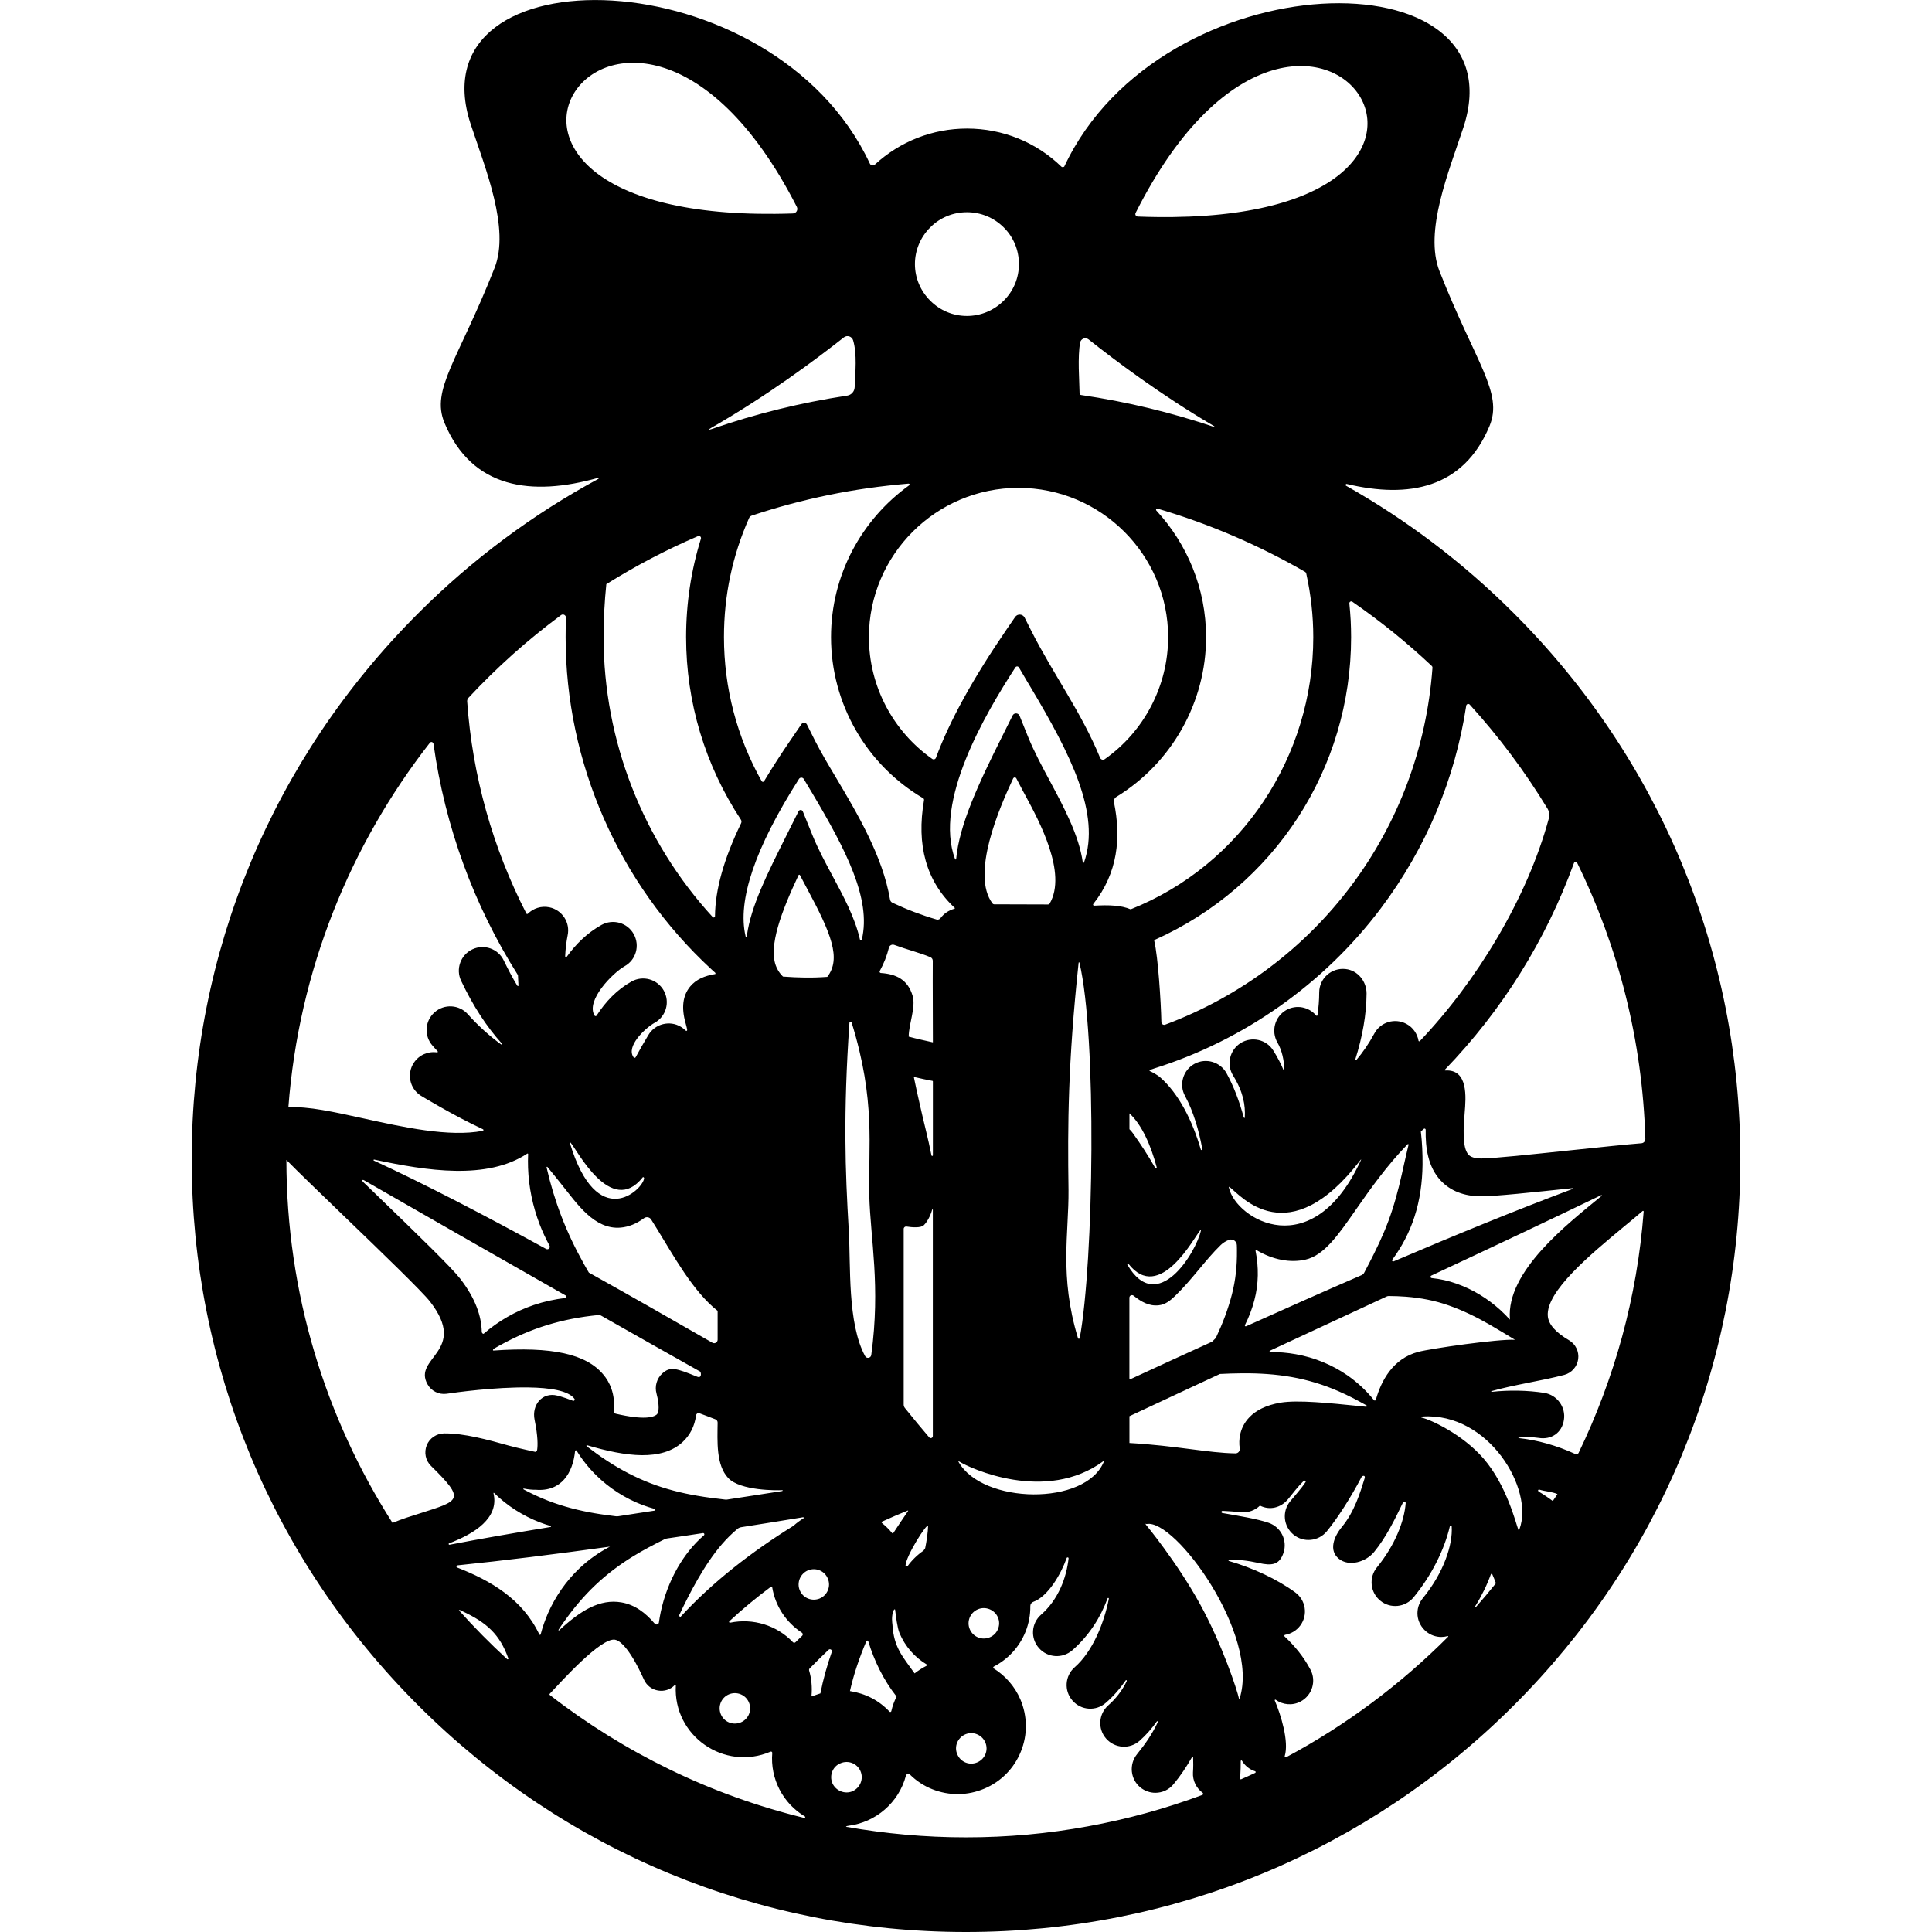 <?xml version="1.0" encoding="utf-8"?>
<!-- Generator: Adobe Illustrator 24.3.0, SVG Export Plug-In . SVG Version: 6.00 Build 0)  -->
<svg version="1.1" id="Слой_1" xmlns="http://www.w3.org/2000/svg" xmlns:xlink="http://www.w3.org/1999/xlink" x="0px" y="0px"
	 viewBox="0 0 720 720" style="enable-background:new 0 0 720 720;" xml:space="preserve">
<style type="text/css">
	.st0{fill-rule:evenodd;clip-rule:evenodd;}
</style>
<path d="M564.04,228.42c-9.41-9.4-19.36-18.06-29.78-25.97c-10.42-7.9-21.31-15.05-32.6-21.42c-0.19-0.1-0.22-0.3-0.16-0.45
	c0.06-0.15,0.22-0.27,0.42-0.22c11.51,2.74,22.37,3.17,31.57,0.01c9.2-3.16,16.73-9.92,21.6-21.58c2.6-6.22,1.33-12.05-2.29-20.63
	c-3.62-8.58-9.58-19.91-16.35-37.12c-2.88-7.38-2.04-16.59,0.22-26.04s5.92-19.14,8.68-27.46c10.74-32.61-17.38-48.28-52.72-46.15
	s-77.88,22.06-95.99,60.65c-0.06,0.13-0.27,0.21-0.48,0.24s-0.45-0.01-0.56-0.12c-4.75-4.61-10.24-8.17-16.2-10.58
	c-5.96-2.41-12.39-3.67-19.02-3.67c-6.41,0-12.64,1.19-18.45,3.46c-5.81,2.27-11.18,5.63-15.89,9.96c-0.3,0.27-0.68,0.36-1.03,0.3
	c-0.35-0.07-0.67-0.29-0.84-0.66c-18.03-38.63-60.6-58.6-95.97-60.76s-63.54,13.49-52.78,46.09c2.76,8.34,6.43,18.04,8.68,27.49
	s3.1,18.67,0.22,26.04c-6.79,17.21-12.75,28.53-16.37,37.11c-3.62,8.58-4.89,14.41-2.31,20.64c5.15,12.35,13.29,19.2,23.23,22.11
	s21.66,1.86,33.99-1.6c0.12-0.03,0.21,0.03,0.24,0.11c0.04,0.08,0.01,0.19-0.09,0.25c-12.17,6.57-23.9,14.05-35.1,22.39
	c-11.2,8.34-21.88,17.55-31.94,27.6c-27.25,27.19-48.39,58.87-62.71,93.36s-21.83,71.8-21.83,110.24
	c0,38.46,7.51,75.78,21.83,110.27s35.46,66.17,62.71,93.36c27.25,27.19,58.99,48.27,93.55,62.56S321.46,720,360,720
	s75.93-7.49,110.49-21.78s66.3-35.37,93.55-62.56s48.39-58.87,62.71-93.36s21.83-71.81,21.83-110.27
	c0-38.45-7.51-75.75-21.83-110.24S591.29,255.61,564.04,228.42z M587.78,321.6c7.65,15.62,13.72,32.14,18.03,49.35
	c4.3,17.21,6.82,35.1,7.36,53.48c0.01,0.42-0.14,0.81-0.4,1.1c-0.26,0.29-0.63,0.49-1.05,0.52c-2.7,0.22-6.16,0.54-10.63,0.99
	s-9.97,1.02-16.75,1.74c-6.52,0.68-13.48,1.42-19.36,1.99c-5.88,0.57-10.69,0.96-12.92,0.96c-1.18,0-2.16-0.12-2.96-0.36
	c-0.8-0.24-1.4-0.59-1.82-1.05c-1.23-1.32-1.7-3.93-1.8-6.85c-0.11-2.92,0.15-6.16,0.36-8.75c0.24-2.9,0.59-6.98-0.21-10.27
	c-0.79-3.29-2.73-5.78-7.04-5.51c-0.08,0.01-0.14-0.04-0.17-0.09c-0.03-0.06-0.03-0.13,0.03-0.19
	c10.66-11.05,20.07-23.1,28.13-35.99c8.05-12.89,14.75-26.61,19.98-41.02c0.1-0.28,0.35-0.43,0.6-0.45S587.64,321.34,587.78,321.6z
	 M462.02,539.75c0.07,0.5-0.08,0.97-0.37,1.32c-0.29,0.35-0.73,0.57-1.24,0.56c-2.56-0.04-5.18-0.23-7.95-0.52
	c-2.77-0.29-5.7-0.66-8.87-1.07c-3.29-0.42-6.76-0.87-10.51-1.27c-3.75-0.4-7.78-0.76-12.17-1.01v-4.99v-4.99
	c5.39-2.53,10.92-5.12,16.55-7.74c5.63-2.63,11.37-5.3,17.17-8c1.4-0.07,2.79-0.13,4.17-0.17c1.38-0.04,2.76-0.07,4.13-0.08
	c3.16-0.03,6.27,0.06,9.35,0.28c3.08,0.22,6.11,0.59,9.11,1.12c3,0.53,5.95,1.24,8.87,2.12s5.79,1.95,8.64,3.2
	c1.75,0.75,3.47,1.58,5.2,2.46c1.72,0.88,3.44,1.82,5.18,2.79c0.18,0.1,0.23,0.24,0.16,0.34s-0.24,0.17-0.48,0.15
	c-0.48-0.05-0.96-0.1-1.45-0.15s-0.99-0.1-1.49-0.15c-5.22-0.53-10.81-1.1-15.88-1.41s-9.65-0.35-12.85,0.18
	c-5.68,0.95-9.27,3.01-11.53,5.3c-2.26,2.28-3.2,4.79-3.59,6.61c-0.19,0.85-0.29,1.71-0.31,2.57
	C461.83,538.06,461.89,538.91,462.02,539.75z M401.97,358.77c0.01-0.08,0.07-0.13,0.14-0.14c0.07-0.01,0.14,0.02,0.16,0.1
	c3.27,13.67,4.6,41.59,4.47,69.63c-0.14,28.04-1.74,56.19-4.35,70.3c-0.03,0.17-0.17,0.27-0.32,0.27c-0.14,0.01-0.29-0.07-0.34-0.24
	c-3.52-11.59-4.36-21.41-4.34-30.32c0.02-8.92,0.89-16.93,0.81-24.93c-0.17-12.15-0.23-23.93,0.26-37.36
	C398.94,392.64,399.97,377.55,401.97,358.77z M403.98,321.41c-0.04,0.12-0.15,0.17-0.25,0.16c-0.1-0.01-0.2-0.08-0.21-0.21
	c-0.7-4.99-2.45-10.1-4.65-15.13s-4.84-9.98-7.33-14.64c-1.51-2.81-3.05-5.67-4.49-8.51s-2.77-5.66-3.88-8.38l-1.6-3.97l-1.6-3.97
	c-0.23-0.57-0.75-0.88-1.27-0.9c-0.53-0.02-1.07,0.24-1.34,0.79l-1.91,3.83l-1.91,3.83c-4.46,8.89-8.47,17.18-11.52,24.83
	c-3.04,7.65-5.11,14.65-5.68,20.97c-0.01,0.12-0.1,0.19-0.19,0.2s-0.19-0.03-0.23-0.14c-3.99-10.75-1.21-24.21,3.98-37.19
	c5.19-12.98,12.81-25.47,18.5-34.26c0.16-0.25,0.42-0.37,0.68-0.36c0.26,0.01,0.51,0.14,0.66,0.4l0.84,1.43l0.84,1.43
	c0.79,1.37,1.02,1.76,1.27,2.17c0.25,0.41,0.51,0.84,1.37,2.28c7.37,12.37,13.94,24.17,17.88,35.15
	C405.87,302.2,407.17,312.35,403.98,321.41z M390.53,337.07l-10.02-0.03l-10.02-0.03c-0.11,0-0.23-0.03-0.33-0.08
	c-0.1-0.05-0.19-0.12-0.26-0.21c-4.11-5.42-3.47-14.37-1.16-23.31c2.31-8.94,6.28-17.88,8.83-23.3c0.12-0.25,0.35-0.37,0.59-0.38
	s0.47,0.12,0.6,0.36l0.53,1.01l0.53,1.01c0.67,1.28,0.92,1.77,1.17,2.24s0.51,0.95,1.2,2.22c2.54,4.72,6.43,11.92,8.86,19.35
	c2.44,7.43,3.42,15.1,0.16,20.77c-0.07,0.12-0.17,0.22-0.29,0.28C390.81,337.04,390.67,337.07,390.53,337.07z M359.75,646.34
	c1.42-0.61,2.98-0.58,4.33-0.03c1.35,0.55,2.51,1.61,3.12,3.05c0.62,1.44,0.59,2.99,0.05,4.33c-0.54,1.34-1.6,2.47-3.04,3.09
	c-1.46,0.63-3.02,0.61-4.36,0.07c-1.35-0.54-2.48-1.6-3.09-3.06c-0.63-1.42-0.62-2.97-0.07-4.32
	C357.23,648.12,358.29,646.97,359.75,646.34z M361.41,607.17c-0.62-1.44-0.59-2.99-0.04-4.34s1.61-2.49,3.07-3.1
	c1.44-0.6,2.99-0.56,4.33-0.02c1.35,0.54,2.49,1.59,3.12,3.01c0.62,1.44,0.59,3,0.04,4.36c-0.55,1.35-1.61,2.49-3.07,3.09
	c-1.44,0.61-3,0.59-4.35,0.05C363.16,609.66,362.02,608.61,361.41,607.17z M357.23,544.8c-0.05-0.1-0.06-0.17-0.02-0.2
	c0.03-0.03,0.1-0.03,0.2,0.03c2.04,1.29,10.13,5.2,20.39,6.82c10.27,1.62,22.71,0.94,33.45-6.96c0.13-0.09,0.19-0.13,0.21-0.11
	c0.02,0.02-0.01,0.1-0.06,0.25c-3.34,8.38-14.68,12.36-26.29,12.28C373.5,556.83,361.63,552.68,357.23,544.8z M407.78,337.52
	c-0.17,0.01-0.31-0.08-0.38-0.21c-0.07-0.13-0.07-0.3,0.04-0.43c4.58-5.78,7.18-11.96,8.3-18.33c1.12-6.38,0.76-12.95-0.59-19.53
	c-0.08-0.4-0.04-0.81,0.12-1.16c0.16-0.36,0.42-0.67,0.77-0.88c10.33-6.33,18.68-15.14,24.46-25.41c5.77-10.26,8.97-21.98,8.97-34.1
	c0-9.1-1.76-17.79-4.96-25.76c-3.2-7.97-7.83-15.23-13.58-21.46c-0.15-0.16-0.14-0.37-0.05-0.52c0.09-0.15,0.28-0.25,0.48-0.19
	c9.69,2.84,19.13,6.25,28.3,10.19s18.06,8.39,26.64,13.34c0.13,0.07,0.24,0.17,0.33,0.29s0.15,0.25,0.18,0.4
	c0.86,3.9,1.51,7.83,1.95,11.79s0.66,7.94,0.66,11.92c0,22.17-6.66,43.39-18.49,61.14c-11.83,17.75-28.85,32.02-49.56,40.27
	c-1.8-0.77-3.81-1.18-6.06-1.36C413.05,337.32,410.55,337.37,407.78,337.52z M431.06,434.97c0.05,0.18-0.05,0.31-0.18,0.37
	s-0.3,0.02-0.39-0.14c-1.29-2.27-2.66-4.5-4.05-6.66s-2.82-4.24-4.23-6.21c-0.19-0.28-0.4-0.54-0.62-0.79
	c-0.22-0.25-0.45-0.49-0.68-0.72v-2.95v-2.95c2.31,2.1,4.32,5.1,6.01,8.59C428.61,426.98,429.99,430.95,431.06,434.97z
	 M447.38,458.4c0.1-0.1,0.16-0.15,0.19-0.13c0.03,0.01,0.03,0.08,0,0.21c-0.89,4.14-4.98,12.17-10.23,16.74s-11.68,5.68-17.26-4.02
	c-0.05-0.08,0.02-0.19,0.12-0.26c0.1-0.07,0.22-0.1,0.28-0.03c5.86,7.56,12.06,4.99,17.06,0.25
	C442.53,466.42,446.32,459.52,447.38,458.4z M536.89,439.93c1.81,1.95,3.99,3.42,6.52,4.41c2.53,0.99,5.42,1.49,8.63,1.49
	c2.62,0,7.39-0.37,13.35-0.93s13.08-1.32,20.41-2.09c0.23-0.04,0.35,0.01,0.37,0.09c0.01,0.08-0.09,0.18-0.3,0.26
	c-10.32,3.87-21.17,8.12-32.32,12.65c-11.15,4.53-22.62,9.32-34.18,14.27c-0.2,0.09-0.39,0.01-0.5-0.12c-0.11-0.14-0.13-0.34,0-0.51
	c1.77-2.39,3.37-4.95,4.76-7.62c1.39-2.68,2.57-5.48,3.5-8.36c1.04-3.18,1.77-6.42,2.25-9.67c0.48-3.25,0.72-6.5,0.76-9.71
	c0.02-2.08-0.02-4.15-0.12-6.21c-0.1-2.06-0.27-4.12-0.51-6.18c0.19-0.17,0.36-0.34,0.54-0.51s0.36-0.34,0.55-0.5
	c0.14-0.12,0.32-0.13,0.46-0.06c0.14,0.07,0.25,0.21,0.25,0.39c-0.06,3.3,0.14,6.74,0.95,10
	C533.07,434.27,534.49,437.35,536.89,439.93z M523.38,433.29c-0.66,3.03-1.33,6.01-2.06,8.93s-1.52,5.77-2.43,8.57
	c-0.9,2.8-1.93,5.56-3.08,8.29s-2.41,5.45-3.78,8.17c-0.58,1.18-1.18,2.35-1.79,3.53s-1.23,2.36-1.86,3.55
	c-0.1,0.19-0.23,0.36-0.39,0.51c-0.16,0.14-0.34,0.26-0.53,0.35c-7.23,3.13-14.47,6.31-21.66,9.5c-7.2,3.19-14.36,6.39-21.43,9.58
	c-0.14,0.06-0.28,0.02-0.37-0.07c-0.09-0.09-0.12-0.23-0.05-0.37c0.74-1.48,1.41-3,2.01-4.56c0.59-1.56,1.1-3.16,1.52-4.79
	c0.79-2.98,1.2-6.07,1.26-9.15s-0.22-6.17-0.83-9.15c-0.02-0.12,0.02-0.22,0.11-0.27c0.08-0.06,0.19-0.07,0.29-0.01
	c3.06,1.83,6.23,3.03,9.32,3.61c3.09,0.58,6.12,0.55,8.89-0.09c3.45-0.79,6.44-3,9.46-6.28c3.02-3.28,6.05-7.63,9.57-12.69
	c2.5-3.59,5.3-7.58,8.45-11.68c3.15-4.1,6.65-8.32,10.58-12.35c0.07-0.07,0.17-0.08,0.25-0.04s0.13,0.13,0.1,0.23
	c-0.27,1.12-0.54,2.23-0.79,3.35S523.63,432.19,523.38,433.29z M457.99,442.66c-0.04-0.18-0.04-0.3,0.01-0.34
	c0.05-0.05,0.15-0.02,0.3,0.1c2.01,1.53,7.47,7.77,15.79,9.24c8.32,1.47,19.51-1.84,32.98-19.42c0.07-0.09,0.13-0.13,0.16-0.12
	c0.03,0,0.03,0.05-0.01,0.15c-8.99,19.63-20.62,25.2-30.34,24.37C467.15,455.8,459.34,448.58,457.99,442.66z M458.07,462.05
	c0.69-0.24,1.39-0.11,1.93,0.26c0.54,0.37,0.91,0.99,0.93,1.72c0.01,0.35,0.02,0.7,0.03,1.05c0.01,0.35,0.01,0.7,0.01,1.04
	c0.03,2.8-0.1,5.55-0.4,8.25c-0.3,2.71-0.79,5.37-1.47,8.01c-0.7,2.73-1.57,5.45-2.57,8.16c-1.01,2.71-2.16,5.4-3.43,8.1
	c-0.24,0.24-0.47,0.46-0.7,0.69c-0.23,0.23-0.46,0.45-0.7,0.69c-5.22,2.38-10.38,4.73-15.45,7.06c-5.07,2.33-10.04,4.62-14.91,6.87
	c-0.11,0.05-0.22,0.03-0.3-0.02c-0.09-0.06-0.15-0.15-0.15-0.27v-15.02v-15.02c0-0.41,0.24-0.73,0.55-0.87s0.71-0.13,1.03,0.13
	c1.37,1.11,2.81,2.1,4.34,2.76s3.18,1,4.97,0.81c1.23-0.12,2.32-0.56,3.33-1.19s1.93-1.45,2.83-2.32c3.32-3.22,6.08-6.52,8.76-9.73
	c2.68-3.21,5.26-6.34,8.21-9.21c0.45-0.44,0.95-0.82,1.47-1.14C456.94,462.51,457.49,462.25,458.07,462.05z M512.74,521.65
	c-0.05,0.16-0.17,0.26-0.31,0.29c-0.14,0.03-0.29-0.02-0.4-0.15c-1.39-1.74-2.91-3.38-4.55-4.92c-1.64-1.53-3.4-2.96-5.26-4.26
	c-2.85-1.99-5.95-3.66-9.2-5s-6.65-2.32-10.1-2.93c-1.58-0.29-3.17-0.49-4.76-0.63c-1.59-0.13-3.18-0.19-4.77-0.19
	c-0.14,0-0.24-0.09-0.26-0.2c-0.03-0.11,0.02-0.23,0.15-0.29c7.19-3.34,14.44-6.7,21.7-10.08c7.27-3.38,14.55-6.76,21.79-10.13
	c0.12-0.06,0.25-0.1,0.38-0.13c0.13-0.03,0.27-0.04,0.4-0.04c1.09,0.01,2.16,0.03,3.23,0.07c1.07,0.04,2.13,0.1,3.17,0.18
	c2.79,0.22,5.52,0.58,8.18,1.12c2.67,0.54,5.28,1.25,7.85,2.17c2.57,0.9,5.1,1.96,7.62,3.15c2.52,1.19,5.01,2.51,7.5,3.94
	c1.57,0.9,3.14,1.83,4.71,2.78c1.58,0.95,3.17,1.93,4.78,2.9c-3.14-0.17-10.9,0.64-18.5,1.64c-7.61,1.01-15.06,2.22-17.57,2.87
	c-4.72,1.26-8.17,3.94-10.68,7.2C515.32,514.28,513.74,518.1,512.74,521.65z M562.7,491.6c0,0.03,0.01,0.06,0.01,0.1
	c0.01,0.03,0.01,0.06,0.01,0.1c-0.58-0.63-1.17-1.25-1.78-1.86s-1.23-1.21-1.87-1.79c-2.32-2.09-4.85-4-7.58-5.65
	c-2.72-1.65-5.63-3.05-8.69-4.12c-1.49-0.54-3.01-0.97-4.55-1.32c-1.54-0.34-3.11-0.6-4.69-0.76c-0.25-0.03-0.4-0.2-0.43-0.4
	c-0.03-0.2,0.05-0.41,0.27-0.52c11.19-5.23,22.19-10.39,32.81-15.42c10.62-5.02,20.86-9.91,30.52-14.57c0.08-0.04,0.16,0,0.2,0.06
	c0.04,0.06,0.04,0.14-0.03,0.2c-6.41,5.27-15.32,12.32-22.45,20.26C567.33,473.87,561.98,482.72,562.7,491.6z M547.75,262.6
	c5.42,5.97,10.55,12.2,15.39,18.66c4.83,6.46,9.36,13.17,13.56,20.08c0.33,0.54,0.54,1.13,0.63,1.75c0.09,0.61,0.06,1.24-0.11,1.85
	c-4.02,14.91-10.76,30.12-19.13,44.38c-8.38,14.25-18.39,27.56-28.95,38.65c-0.07,0.07-0.18,0.1-0.28,0.08
	c-0.1-0.01-0.18-0.06-0.2-0.14c-0.22-1.31-0.74-2.57-1.51-3.67s-1.81-2.03-3.06-2.69c-2.15-1.14-4.55-1.31-6.71-0.65
	c-2.16,0.65-4.07,2.13-5.21,4.27c-1.01,1.87-2.08,3.63-3.21,5.28c-1.12,1.65-2.3,3.18-3.5,4.59c-0.08,0.09-0.19,0.09-0.28,0.04
	s-0.14-0.15-0.1-0.27c1.35-4.24,2.38-8.44,3.09-12.54c0.71-4.1,1.08-8.11,1.11-11.99c0.01-2.29-0.81-4.45-2.2-6.11
	c-1.39-1.66-3.36-2.8-5.63-3.05c-2.67-0.29-5.12,0.61-6.91,2.22s-2.91,3.95-2.91,6.54c0,1.39-0.06,2.78-0.17,4.19
	s-0.27,2.82-0.47,4.25c-0.02,0.12-0.1,0.21-0.2,0.23c-0.1,0.03-0.22,0-0.3-0.1c-1.36-1.62-3.21-2.66-5.19-3.03
	c-1.98-0.37-4.1-0.06-6.01,1.02c-2.09,1.21-3.51,3.16-4.1,5.34c-0.59,2.18-0.35,4.58,0.86,6.71c0.86,1.48,1.48,3.13,1.9,4.86
	c0.42,1.74,0.65,3.57,0.71,5.4c0,0.09-0.06,0.15-0.13,0.17s-0.15-0.01-0.18-0.1c-0.49-1.2-1.05-2.39-1.69-3.61
	c-0.64-1.21-1.34-2.44-2.13-3.7c-1.28-2.07-3.29-3.42-5.49-3.92c-2.2-0.5-4.6-0.17-6.68,1.11c-2.06,1.3-3.4,3.31-3.91,5.51
	s-0.18,4.59,1.1,6.64c1.85,2.96,3.01,5.7,3.67,8.28c0.66,2.58,0.82,5,0.68,7.29c-0.01,0.19-0.09,0.25-0.18,0.22
	s-0.19-0.16-0.25-0.37c-0.79-2.9-1.71-5.76-2.77-8.49c-1.06-2.74-2.25-5.35-3.58-7.78c-1.16-2.13-3.08-3.59-5.24-4.24
	c-2.16-0.65-4.57-0.47-6.72,0.69c-2.13,1.16-3.6,3.08-4.24,5.25c-0.65,2.16-0.47,4.57,0.69,6.7c1.57,2.9,2.88,6.16,3.95,9.55
	c1.07,3.39,1.9,6.9,2.51,10.31c0.03,0.18-0.08,0.29-0.22,0.33c-0.13,0.03-0.29-0.03-0.34-0.2c-1.55-5.29-3.57-10.47-6.11-15.12
	c-2.53-4.65-5.58-8.76-9.15-11.89c-0.4-0.34-1.06-0.77-1.75-1.18c-0.69-0.41-1.43-0.8-2-1.05c-0.08-0.03-0.11-0.11-0.1-0.19
	c0.01-0.08,0.05-0.16,0.13-0.19c0.18-0.08,0.37-0.15,0.62-0.24c0.25-0.09,0.57-0.2,0.99-0.35c16.69-5.23,32.52-13.13,46.82-23.22
	s27.07-22.39,37.62-36.42c8.45-11.23,15.37-23.29,20.7-35.95s9.06-25.93,11.14-39.6c0.05-0.32,0.27-0.54,0.53-0.62
	C547.23,262.3,547.54,262.36,547.75,262.6z M502.87,224.9c-0.03-0.3,0.12-0.55,0.34-0.68c0.22-0.13,0.51-0.15,0.76,0.02
	c5.23,3.61,10.31,7.41,15.25,11.4c4.93,3.99,9.71,8.17,14.34,12.52c0.1,0.09,0.17,0.2,0.22,0.32c0.05,0.12,0.07,0.25,0.06,0.38
	c-2.18,30.1-12.92,58.05-30.19,81.12c-17.27,23.07-41.08,41.28-69.42,51.88c-0.34,0.13-0.69,0.07-0.96-0.11
	c-0.27-0.18-0.45-0.48-0.46-0.85c-0.08-3.85-0.39-9.88-0.85-15.71s-1.08-11.45-1.79-14.49c-0.02-0.1-0.01-0.2,0.03-0.28
	s0.11-0.15,0.21-0.19c22.27-9.99,40.55-25.94,53.26-45.52c12.71-19.58,19.85-42.78,19.85-67.27c0-2.1-0.06-4.19-0.16-6.29
	C503.24,229.07,503.08,226.98,502.87,224.9z M507.49,37.19c4.54,8.92,2.22,20.51-10.51,29.52C484.24,75.72,461.1,82.14,424,80.7
	c-0.33-0.01-0.61-0.2-0.76-0.46s-0.19-0.59-0.03-0.89c16.67-33.08,35.27-48.44,50.95-53.12S502.56,27.56,507.49,37.19z
	 M402.55,127.62c0.14-0.71,0.64-1.22,1.25-1.44c0.61-0.22,1.32-0.14,1.89,0.31c4.76,3.79,11.48,8.95,19.48,14.62
	c8,5.66,17.28,11.83,27.15,17.62c0.22,0.13,0.41,0.27,0.5,0.37s0.1,0.16-0.04,0.11c-8.08-2.72-16.29-5.1-24.61-7.11
	s-16.76-3.64-25.29-4.89c-0.16-0.02-0.3-0.1-0.39-0.21c-0.1-0.11-0.16-0.26-0.16-0.42c-0.03-2.26-0.23-5.68-0.3-9.21
	C401.97,133.87,402.04,130.25,402.55,127.62z M346.67,84.75c1.81-1.83,3.93-3.24,6.25-4.2s4.83-1.46,7.43-1.46
	c2.58,0,5.1,0.5,7.42,1.46s4.46,2.37,6.29,4.2c1.83,1.81,3.24,3.93,4.2,6.24c0.96,2.31,1.46,4.83,1.46,7.43
	c0,2.58-0.5,5.08-1.46,7.39s-2.37,4.43-4.2,6.24c-1.83,1.83-3.97,3.25-6.29,4.22s-4.84,1.48-7.42,1.48c-2.6,0-5.12-0.51-7.43-1.48
	s-4.44-2.39-6.25-4.22c-1.83-1.83-3.25-3.95-4.22-6.26s-1.48-4.8-1.48-7.37c0-2.58,0.51-5.08,1.48-7.4
	C343.42,88.7,344.84,86.58,346.67,84.75z M379.55,181.81c15.39,0,29.33,6.24,39.43,16.32s16.35,23.99,16.35,39.32
	c0,9.07-2.24,17.85-6.31,25.66c-4.07,7.81-9.98,14.65-17.33,19.82c-0.3,0.21-0.66,0.25-0.98,0.15c-0.32-0.1-0.6-0.34-0.74-0.68
	c-3.52-8.55-7.88-16.34-12.4-24.01c-4.51-7.68-9.17-15.24-13.26-23.34l-1.23-2.44l-1.23-2.44c-0.35-0.7-1.02-1.08-1.71-1.13
	c-0.69-0.05-1.4,0.25-1.84,0.9l-1.55,2.26l-1.55,2.26c-6.28,9.17-11.61,17.71-16,25.68c-4.39,7.97-7.85,15.37-10.39,22.25
	c-0.1,0.28-0.33,0.48-0.58,0.56c-0.26,0.08-0.55,0.05-0.8-0.12c-7.34-5.16-13.24-11.96-17.31-19.74c-4.07-7.78-6.3-16.54-6.3-25.64
	c0-15.33,6.25-29.24,16.34-39.32S364.18,181.81,379.55,181.81z M338.52,180.23c0.23-0.02,0.39,0.08,0.45,0.21
	c0.06,0.13,0.02,0.3-0.16,0.43c-8.81,6.33-16.08,14.65-21.16,24.3c-5.07,9.65-7.95,20.63-7.95,32.27c0,12.36,3.27,24.24,9.2,34.6
	c5.93,10.36,14.52,19.19,25.15,25.45c0.12,0.07,0.21,0.17,0.26,0.29c0.05,0.12,0.07,0.26,0.05,0.39c-0.73,4.21-1.04,8.18-0.94,11.95
	s0.63,7.33,1.58,10.71c0.95,3.37,2.33,6.52,4.13,9.44c1.8,2.92,4.02,5.61,6.66,8.06c0.06,0.05,0.07,0.12,0.06,0.18
	s-0.06,0.12-0.14,0.14c-1.09,0.31-2.07,0.76-2.95,1.35c-0.87,0.59-1.64,1.33-2.3,2.22c-0.17,0.22-0.4,0.37-0.65,0.45
	c-0.26,0.08-0.54,0.08-0.8,0c-2.81-0.82-5.6-1.76-8.34-2.8c-2.74-1.04-5.45-2.2-8.1-3.45c-0.23-0.11-0.43-0.28-0.58-0.48
	s-0.25-0.44-0.3-0.7c-1.35-8.05-4.43-16.13-8.14-23.81c-3.7-7.68-8.03-14.95-11.85-21.39c-1.49-2.51-2.95-4.94-4.28-7.26
	s-2.56-4.52-3.6-6.58l-1.55-3.1l-1.55-3.1c-0.2-0.4-0.58-0.63-0.98-0.65c-0.4-0.03-0.8,0.14-1.06,0.51l-1.96,2.87l-1.96,2.87
	c-1.86,2.71-3.62,5.35-5.28,7.93s-3.25,5.12-4.73,7.6c-0.1,0.17-0.28,0.26-0.46,0.25c-0.18,0-0.35-0.09-0.45-0.27
	c-4.6-8.19-8.11-16.88-10.47-25.89s-3.57-18.34-3.57-27.81c0-7.73,0.78-15.33,2.35-22.74c1.56-7.41,3.91-14.64,7.03-21.65
	c0.09-0.2,0.22-0.39,0.39-0.53c0.16-0.15,0.36-0.26,0.57-0.33c9.29-3.1,18.83-5.66,28.58-7.67S328.41,181.09,338.52,180.23z
	 M221.74,563.96c-3.02-0.51-5.98-1.14-8.88-1.91c-2.9-0.77-5.74-1.67-8.51-2.74c-1.56-0.6-3.1-1.25-4.61-1.95
	c-1.52-0.7-3.02-1.45-4.5-2.24c-0.18-0.1-0.26-0.2-0.24-0.28c0.02-0.07,0.13-0.11,0.33-0.07c0.76,0.14,1.5,0.26,2.23,0.33
	s1.42,0.11,2.09,0.09c4.76,0.4,8.22-1.17,10.6-3.86c2.37-2.69,3.65-6.49,4.06-10.54c0.02-0.16,0.13-0.26,0.25-0.29
	c0.13-0.03,0.27,0.02,0.35,0.15c1.02,1.67,2.14,3.27,3.37,4.81c1.23,1.54,2.55,3.01,3.97,4.4c2.41,2.37,5.09,4.51,7.97,6.35
	c2.88,1.85,5.95,3.41,9.16,4.63c0.74,0.28,1.49,0.55,2.25,0.79s1.52,0.47,2.28,0.68c0.18,0.05,0.26,0.2,0.25,0.35
	s-0.11,0.29-0.29,0.32c-2.24,0.34-4.48,0.69-6.72,1.03c-2.24,0.35-4.47,0.69-6.7,1.04c-0.16,0.03-0.33,0.04-0.5,0.04
	s-0.33-0.01-0.5-0.03c-1.3-0.16-2.6-0.32-3.88-0.51C224.28,564.38,223.01,564.18,221.74,563.96z M231.32,457.49
	c1.49-0.13,2.96-0.5,4.41-1.08c1.45-0.59,2.87-1.4,4.28-2.43c0.43-0.32,0.96-0.42,1.45-0.33c0.49,0.09,0.94,0.38,1.22,0.84
	c0.36,0.58,0.73,1.17,1.1,1.77c0.37,0.6,0.74,1.2,1.12,1.8c2.99,4.85,6.34,10.67,10.08,16.18c3.75,5.51,7.89,10.7,12.46,14.28
	l0,5.37l0,5.37c0,0.5-0.27,0.91-0.65,1.14c-0.38,0.22-0.87,0.26-1.3,0c-7.35-4.22-14.93-8.57-22.64-12.95
	c-7.71-4.38-15.54-8.81-23.4-13.19c-0.31-0.54-0.63-1.08-0.94-1.62c-0.31-0.54-0.62-1.08-0.92-1.62c-1.62-2.9-3.14-5.83-4.54-8.79
	s-2.69-5.96-3.86-9.01c-1.13-2.94-2.14-5.92-3.06-8.95s-1.73-6.1-2.44-9.21c0-0.01,0-0.05,0.01-0.09s0.03-0.09,0.06-0.11
	c0.04-0.02,0.09-0.03,0.14-0.02c0.05,0.01,0.08,0.02,0.09,0.02c0.94,1.14,1.88,2.29,2.8,3.43c0.92,1.14,1.81,2.26,2.67,3.34
	c2.73,3.39,5.74,7.58,9.3,10.81C222.31,455.66,226.42,457.93,231.32,457.49z M212.59,425.78c1.13,1.16,4.89,8.16,9.86,12.99
	s11.14,7.49,17.08-0.02c0.09-0.12,0.23-0.09,0.34,0c0.11,0.1,0.19,0.26,0.17,0.41c-0.28,2.19-4.67,7.25-10.25,7.58
	c-5.58,0.34-12.36-4.06-17.41-20.77c-0.02-0.06,0.01-0.13,0.06-0.17S212.54,425.74,212.59,425.78z M276.17,306.84
	c-3.23,6.66-5.63,12.84-7.24,18.59c-1.61,5.75-2.43,11.07-2.47,16.01c0,0.22-0.14,0.39-0.31,0.46c-0.17,0.07-0.39,0.04-0.54-0.13
	c-12.99-14.17-23.16-30.6-30.08-48.31c-6.92-17.71-10.59-36.7-10.59-56.01c0-3.35,0.09-6.68,0.26-9.98
	c0.17-3.29,0.43-6.55,0.76-9.77c5.44-3.4,11.01-6.6,16.71-9.59c5.7-2.99,11.52-5.77,17.46-8.31c0.31-0.13,0.63-0.05,0.85,0.14
	s0.33,0.51,0.23,0.83c-1.83,5.89-3.21,11.91-4.13,18.02c-0.92,6.12-1.39,12.34-1.39,18.65c0,12.15,1.77,24.09,5.21,35.53
	s8.54,22.37,15.21,32.49c0.13,0.2,0.21,0.43,0.22,0.67S276.27,306.62,276.17,306.84z M196.79,435.23c0.13,3.58,0.56,7.16,1.29,10.69
	s1.74,7.01,3.04,10.38c0.52,1.36,1.09,2.69,1.7,4.01c0.61,1.32,1.27,2.61,1.96,3.88c0.22,0.41,0.11,0.83-0.16,1.1
	c-0.27,0.27-0.7,0.38-1.1,0.15c-11.33-6.2-22.55-12.21-33.36-17.78s-21.2-10.7-30.85-15.15c-0.11-0.05-0.13-0.15-0.1-0.24
	c0.03-0.08,0.12-0.15,0.23-0.13c9.89,2.11,20.39,4.04,30.3,4.19c9.91,0.16,19.23-1.45,26.75-6.41c0.07-0.05,0.15-0.05,0.22-0.01
	s0.11,0.1,0.1,0.19c-0.04,0.85-0.06,1.7-0.06,2.56C196.75,433.52,196.76,434.38,196.79,435.23z M210.81,482.8
	c0.22,0.13,0.3,0.35,0.25,0.55s-0.21,0.38-0.46,0.41c-1.98,0.21-3.95,0.54-5.9,0.97c-1.95,0.43-3.88,0.97-5.77,1.61
	c-3.44,1.16-6.75,2.66-9.87,4.46c-3.13,1.8-6.07,3.88-8.77,6.21c-0.13,0.11-0.32,0.06-0.47-0.08s-0.28-0.36-0.28-0.59
	c-0.06-2.84-0.62-5.93-1.89-9.24c-1.27-3.31-3.26-6.85-6.18-10.61c-1.64-2.11-5.41-6.02-10.97-11.54s-12.92-12.64-21.73-21.16
	c-0.55-0.53-1.11-1.07-1.67-1.6c-0.56-0.54-1.12-1.08-1.69-1.62c-0.37-0.35-0.45-0.62-0.36-0.75s0.35-0.13,0.65,0.05
	c11.44,6.56,23.68,13.57,36.32,20.81C184.66,467.9,197.72,475.36,210.81,482.8z M184.22,502.53c2.83-1.63,5.69-3.13,8.6-4.47
	c2.91-1.34,5.87-2.52,8.88-3.54c3.01-1.01,6.08-1.86,9.2-2.55c3.12-0.69,6.29-1.22,9.52-1.61c0.44-0.06,0.89-0.1,1.34-0.15
	s0.9-0.09,1.35-0.13c0.15-0.01,0.29,0,0.43,0.03c0.14,0.03,0.28,0.08,0.41,0.15c6.26,3.55,12.5,7.09,18.68,10.58
	s12.29,6.93,18.29,10.31c0.16,0.09,0.36,0.76,0.27,1.31s-0.45,0.98-1.41,0.59c-3.94-1.6-6.44-2.56-8.31-2.8s-3.14,0.25-4.61,1.56
	c-1.06,0.95-1.79,2.16-2.17,3.48c-0.38,1.32-0.4,2.74-0.01,4.11c0.56,2.16,0.78,3.9,0.77,5.19c-0.01,1.29-0.26,2.13-0.63,2.5
	c-0.63,0.57-1.85,1.11-4.22,1.22c-2.37,0.1-5.88-0.24-11.11-1.45c-0.23-0.05-0.42-0.19-0.55-0.37c-0.13-0.18-0.19-0.41-0.17-0.64
	c0.3-3.22-0.11-5.94-0.88-8.2c-0.77-2.26-1.91-4.05-3.08-5.42c-3.19-3.81-7.94-6.42-14.63-7.89s-15.32-1.79-26.26-1.02
	c-0.19,0.01-0.24-0.11-0.18-0.28C183.8,502.87,183.97,502.67,184.22,502.53z M254.39,537.41c1.39-1.3,2.51-2.77,3.35-4.43
	c0.84-1.66,1.39-3.49,1.66-5.5c0.04-0.3,0.21-0.56,0.44-0.71c0.23-0.15,0.52-0.2,0.81-0.09c0.93,0.34,1.89,0.7,2.89,1.08
	s2.02,0.77,3.06,1.18c0.25,0.1,0.46,0.27,0.61,0.48c0.15,0.21,0.23,0.47,0.23,0.74c-0.04,3.47-0.2,7.42,0.23,11.11
	c0.42,3.69,1.43,7.13,3.72,9.55c2.26,2.4,6.85,3.56,11.08,4.1s8.12,0.47,8.99,0.42c0.18-0.01,0.26,0.06,0.25,0.14
	c-0.01,0.08-0.11,0.17-0.29,0.2c-3.36,0.53-6.76,1.05-10.18,1.58c-3.42,0.53-6.87,1.06-10.33,1.59c-0.09,0.01-0.19,0.02-0.28,0.02
	c-0.09,0-0.19,0-0.28-0.01c-1.79-0.2-3.56-0.42-5.31-0.65s-3.48-0.49-5.19-0.79c-3.02-0.51-5.98-1.14-8.88-1.91
	s-5.74-1.67-8.51-2.74c-2.77-1.06-5.48-2.28-8.14-3.65c-2.65-1.37-5.25-2.88-7.8-4.54c-1.34-0.86-2.66-1.77-3.97-2.7
	c-1.31-0.94-2.62-1.91-3.93-2.91c-0.09-0.07-0.1-0.18-0.06-0.26c0.04-0.08,0.14-0.14,0.25-0.11c7.25,2.15,14.21,3.64,20.33,3.71
	C245.25,542.35,250.52,540.98,254.39,537.41z M248.68,573.32c2.22-0.33,4.43-0.65,6.65-0.98c2.21-0.33,4.42-0.66,6.62-1
	c0.24-0.04,0.42,0.09,0.5,0.27s0.05,0.41-0.13,0.57c-1.99,1.7-3.79,3.59-5.41,5.61c-1.62,2.02-3.06,4.16-4.34,6.37
	c-1.5,2.6-2.77,5.31-3.83,8.09c-1.05,2.78-1.89,5.63-2.51,8.52c-0.13,0.64-0.26,1.29-0.37,1.93c-0.11,0.65-0.21,1.3-0.3,1.95
	c-0.05,0.38-0.32,0.64-0.64,0.72c-0.32,0.09-0.68,0.01-0.93-0.29c-1.69-2.01-3.55-3.78-5.61-5.15c-2.06-1.37-4.32-2.35-6.82-2.77
	c-3.98-0.68-7.76,0.06-11.54,1.89s-7.57,4.78-11.59,8.48c-0.17,0.16-0.26,0.14-0.28,0.05c-0.03-0.09,0-0.23,0.06-0.32
	c0.32-0.48,0.64-0.95,0.96-1.42s0.65-0.93,0.98-1.4c1.76-2.51,3.61-4.91,5.55-7.19s3.98-4.46,6.14-6.5c2.15-2.04,4.42-3.96,6.8-5.77
	c2.38-1.81,4.86-3.5,7.46-5.08c1.82-1.12,3.7-2.19,5.62-3.22c1.92-1.03,3.9-2.04,5.92-3.04c0.16-0.08,0.34-0.15,0.51-0.21
	C248.32,573.39,248.5,573.35,248.68,573.32z M252.99,602.2c1.11-2.37,2.24-4.7,3.42-6.99c1.17-2.29,2.39-4.54,3.66-6.74
	c1.34-2.3,2.72-4.56,4.2-6.73s3.05-4.27,4.76-6.25c0.89-1.03,1.81-2.02,2.78-2.98s1.99-1.88,3.06-2.77c0.19-0.16,0.4-0.29,0.63-0.39
	s0.47-0.17,0.71-0.21c3.95-0.62,7.86-1.24,11.71-1.86c3.85-0.62,7.64-1.24,11.35-1.85c0.13-0.02,0.21,0.05,0.25,0.14
	s0,0.21-0.1,0.27c-0.63,0.39-1.24,0.8-1.84,1.25c-0.6,0.44-1.17,0.91-1.74,1.41c-0.05,0.04-0.1,0.08-0.15,0.12s-0.1,0.07-0.16,0.11
	c-7.58,4.7-15.07,9.9-22.17,15.56s-13.79,11.77-19.78,18.3c-0.53-0.36-0.41-0.28-0.29-0.19C253.4,602.48,253.52,602.56,252.99,602.2
	z M271.63,631.44c1.44-0.61,3-0.59,4.35-0.05c1.35,0.54,2.49,1.59,3.11,3.03c0.62,1.46,0.59,3.01,0.05,4.36
	c-0.54,1.34-1.6,2.48-3.04,3.09c-1.46,0.61-3.02,0.59-4.36,0.05s-2.48-1.59-3.09-3.03c-0.62-1.46-0.59-3.01-0.05-4.36
	C269.13,633.19,270.18,632.06,271.63,631.44z M271.8,604.2c2.44-2.27,4.96-4.48,7.55-6.63c2.59-2.14,5.24-4.22,7.93-6.22
	c0.1-0.07,0.21-0.08,0.31-0.04s0.17,0.13,0.19,0.25c0.58,3.48,1.86,6.73,3.74,9.6c1.88,2.87,4.35,5.35,7.31,7.29
	c0.2,0.13,0.32,0.34,0.34,0.55s-0.05,0.44-0.22,0.6c-0.42,0.4-0.84,0.81-1.26,1.21s-0.83,0.8-1.24,1.21
	c-0.13,0.13-0.3,0.19-0.48,0.19c-0.17,0-0.34-0.08-0.47-0.21c-3-3.16-6.71-5.41-10.74-6.66c-4.03-1.25-8.39-1.49-12.67-0.61
	c-0.16,0.03-0.29-0.05-0.35-0.16C271.67,604.46,271.68,604.31,271.8,604.2z M298.07,592.7c-0.62-1.42-0.58-2.98-0.04-4.33
	c0.55-1.35,1.6-2.5,3.02-3.12c1.46-0.61,3.02-0.59,4.37-0.04c1.35,0.54,2.48,1.61,3.08,3.06c0.62,1.44,0.59,2.99,0.05,4.33
	c-0.54,1.34-1.58,2.47-3.01,3.09c-1.46,0.61-3.02,0.59-4.38,0.05S298.69,594.14,298.07,592.7z M308.3,364.05
	c-2.8,0.21-5.52,0.29-8.25,0.26s-5.45-0.16-8.25-0.37c-0.79-0.77-1.36-1.53-1.79-2.24c-0.43-0.71-0.71-1.37-0.92-1.95
	c-1.3-3.66-0.81-8.58,0.82-14.33c1.63-5.75,4.41-12.32,7.68-19.27c0.05-0.11,0.16-0.17,0.26-0.17c0.11,0,0.21,0.05,0.27,0.16
	c0.46,0.89,0.93,1.77,1.39,2.64c0.46,0.87,0.93,1.75,1.39,2.62c4.4,8.2,7.57,14.64,8.98,19.89
	C311.31,356.55,310.96,360.61,308.3,364.05z M310.24,326.4c-1.34-2.48-2.69-5.01-3.96-7.52c-1.27-2.52-2.44-5.02-3.43-7.44
	l-1.83-4.52l-1.83-4.52c-0.14-0.35-0.46-0.54-0.78-0.55c-0.32-0.01-0.65,0.15-0.82,0.49l-2.18,4.36l-2.18,4.36
	c-3.72,7.44-7.06,14.1-9.66,20.26c-2.6,6.16-4.45,11.83-5.21,17.26c0,0.03-0.01,0.1-0.02,0.14c-0.01,0.05-0.01,0.08,0,0.05
	c-0.08,0.34-0.17,0.5-0.25,0.54c-0.08,0.04-0.14-0.04-0.17-0.17c-0.01-0.04-0.02-0.08-0.03-0.12c-0.01-0.04-0.02-0.08-0.03-0.12
	c-1.57-6.64-0.68-14.88,2.64-24.66s9.08-21.12,17.25-33.94c0.21-0.33,0.56-0.5,0.91-0.49c0.35,0,0.7,0.18,0.9,0.52l0.65,1.09
	l0.65,1.09c0.63,1.07,0.73,1.24,0.85,1.43c0.11,0.19,0.24,0.4,0.93,1.54c6.27,10.56,11.8,20.43,15.32,29.55
	c3.52,9.12,5.02,17.48,3.24,25.03c-0.05,0.2-0.21,0.3-0.37,0.3c-0.16,0-0.32-0.1-0.37-0.3c-0.91-4.01-2.46-8.07-4.28-12.05
	C314.33,334.02,312.24,330.11,310.24,326.4z M316.56,381.13c0.02-0.23,0.18-0.36,0.37-0.38s0.38,0.07,0.44,0.28
	c4.54,14.67,6.08,26.24,6.53,36.41c0.46,10.17-0.17,18.93,0.05,27.97c0.22,8.19,1.28,16.64,1.85,26.26s0.65,20.4-1.1,33.29
	c-0.08,0.59-0.51,0.96-0.99,1.05s-1.02-0.09-1.3-0.61c-3.33-6.13-4.66-14.58-5.26-23.14c-0.59-8.56-0.45-17.22-0.84-23.77
	c-0.65-11.11-1.18-21.9-1.25-34.18C315,412.02,315.38,398.24,316.56,381.13z M322.87,611.61c0.07-0.16,0.22-0.24,0.37-0.23
	s0.29,0.1,0.34,0.27c1.08,3.59,2.49,7.18,4.24,10.66c1.75,3.47,3.84,6.83,6.3,9.95c-0.45,0.92-0.83,1.8-1.15,2.68
	c-0.32,0.89-0.58,1.79-0.8,2.76c-0.04,0.15-0.15,0.26-0.28,0.29c-0.13,0.04-0.28,0-0.39-0.11c-2.01-2.13-4.25-3.82-6.71-5.09
	c-2.46-1.27-5.14-2.12-8.04-2.58c0.69-3.06,1.55-6.15,2.58-9.25S321.55,614.73,322.87,611.61z M332.89,571.35
	c-0.04,0.07-0.11,0.1-0.19,0.11c-0.07,0-0.14-0.03-0.2-0.09c-0.56-0.7-1.17-1.36-1.81-2c-0.64-0.63-1.32-1.24-2.03-1.8
	c-0.09-0.07-0.12-0.17-0.11-0.27c0.01-0.1,0.07-0.19,0.17-0.24c1.64-0.76,3.26-1.47,4.86-2.16c1.6-0.68,3.16-1.34,4.7-1.96
	c0.06-0.02,0.11-0.01,0.14,0.02c0.03,0.03,0.04,0.07,0.01,0.12c-0.92,1.35-1.86,2.72-2.78,4.1
	C334.72,568.56,333.8,569.95,332.89,571.35z M345.86,568.79c0,0.94-0.15,2.44-0.36,3.98c-0.21,1.54-0.48,3.12-0.72,4.21
	c-0.11,0.16-0.21,0.3-0.31,0.45c-0.1,0.15-0.2,0.29-0.31,0.45c-1.17,0.8-2.25,1.69-3.25,2.67c-1,0.98-1.92,2.04-2.74,3.18
	c-0.04,0.05-0.22,0.05-0.39,0.02c-0.17-0.03-0.33-0.08-0.33-0.13c0.01-1.86,2.12-6.04,4.22-9.52
	C343.77,570.61,345.86,567.83,345.86,568.79z M332.58,605.33c-0.01-0.13-0.15-0.9-0.15-1.93c0-1.03,0.14-2.3,0.69-3.42
	c0.05-0.11,0.16-0.19,0.26-0.21c0.1-0.02,0.18,0.01,0.2,0.12c0.16,1.22,0.37,2.92,0.63,4.55c0.27,1.64,0.6,3.22,1.02,4.2
	c1.04,2.46,2.45,4.71,4.17,6.68s3.74,3.66,6,5.01c0.08,0.05,0.12,0.13,0.12,0.21c0,0.08-0.05,0.16-0.13,0.2
	c-0.81,0.42-1.59,0.86-2.35,1.34c-0.76,0.48-1.49,1-2.19,1.55c-2.13-3.02-4.09-5.43-5.57-8.16
	C333.81,612.74,332.81,609.68,332.58,605.33z M337.24,524.73c-0.15-0.18-0.26-0.39-0.34-0.6c-0.08-0.22-0.12-0.45-0.12-0.68v-32.73
	v-32.73c0-0.28,0.12-0.53,0.31-0.69s0.45-0.25,0.73-0.21c1.05,0.17,2.39,0.31,3.6,0.28s2.3-0.23,2.84-0.75
	c0.68-0.66,1.32-1.58,1.86-2.61c0.54-1.02,0.98-2.14,1.27-3.2c0.02-0.07,0.08-0.11,0.14-0.1s0.11,0.05,0.11,0.13
	c0,4.76,0,22.8,0,41.17c0,18.37,0,37.08,0,43.17c0,0.35-0.22,0.61-0.5,0.72c-0.28,0.1-0.61,0.05-0.84-0.22
	c-1.45-1.7-2.94-3.47-4.46-5.3C340.35,528.55,338.8,526.66,337.24,524.73z M347.13,430.58c-0.6-3.09-1.33-6.23-2.08-9.36
	c-0.75-3.14-1.53-6.28-2.21-9.39c-0.4-1.77-0.8-3.52-1.18-5.25c-0.38-1.73-0.75-3.44-1.08-5.12c-0.01-0.03,0.01-0.06,0.03-0.08
	c0.02-0.02,0.05-0.03,0.08-0.02c1.15,0.27,2.29,0.53,3.42,0.77c1.13,0.24,2.27,0.47,3.4,0.68c0.05,0.01,0.08,0.03,0.11,0.07
	c0.03,0.03,0.04,0.08,0.04,0.12v13.77v13.77c0,0.16-0.12,0.25-0.24,0.26C347.29,430.8,347.16,430.73,347.13,430.58z M338.65,386.32
	c0-2.37,0.68-5.09,1.2-7.75s0.89-5.26,0.28-7.39c-0.89-3.1-2.47-5.15-4.52-6.48c-2.05-1.32-4.57-1.91-7.34-2.09
	c-0.19-0.01-0.33-0.12-0.41-0.26c-0.08-0.14-0.09-0.32,0-0.48c0.78-1.42,1.45-2.86,2.02-4.31c0.57-1.45,1.03-2.92,1.4-4.41
	c0.11-0.43,0.39-0.76,0.76-0.95c0.36-0.19,0.8-0.23,1.22-0.07c2.2,0.82,4.63,1.57,6.98,2.31c2.35,0.74,4.63,1.48,6.52,2.29
	c0.27,0.11,0.48,0.31,0.63,0.54c0.15,0.23,0.23,0.51,0.23,0.8c-0.03,5.06-0.02,10.12,0,15.19s0.04,10.13,0.04,15.19
	c-1.49-0.32-2.99-0.65-4.49-1.01C341.67,387.1,340.17,386.73,338.65,386.32z M317.94,126.84c0.75,2.55,0.96,5.53,0.94,8.57
	s-0.25,6.13-0.37,8.9c-0.03,0.79-0.34,1.51-0.84,2.07s-1.18,0.94-1.96,1.06c-8.62,1.31-17.15,3-25.55,5.07s-16.7,4.53-24.86,7.36
	c-0.7,0.24-1.07,0.32-1.11,0.24c-0.03-0.08,0.27-0.31,0.91-0.68c10.35-5.92,20.14-12.33,28.62-18.26s15.65-11.4,20.76-15.43
	c0.61-0.48,1.37-0.58,2.03-0.37C317.15,125.58,317.72,126.09,317.94,126.84z M213.21,36c4.92-9.6,17.56-15.6,33.11-11.06
	s34.04,19.62,50.64,52.16c0.28,0.55,0.22,1.15-0.06,1.62c-0.28,0.47-0.78,0.81-1.39,0.83c-36.6,1.25-59.44-5.22-71.99-14.2
	C210.97,56.36,208.7,44.85,213.21,36z M209.08,229.23c0.39-0.29,0.86-0.29,1.23-0.09c0.37,0.2,0.63,0.59,0.61,1.08
	c-0.05,1.2-0.08,2.41-0.1,3.61s-0.03,2.41-0.03,3.62c0,23.38,4.94,46.33,14.18,67.42c9.24,21.09,22.78,40.3,39.98,56.2
	c0.25,0.24,0.5,0.47,0.76,0.7c0.26,0.23,0.52,0.46,0.78,0.69c0.09,0.08,0.14,0.21,0.15,0.32s-0.03,0.21-0.11,0.22
	c-1.96,0.32-3.74,0.81-5.31,1.56c-1.57,0.75-2.92,1.76-4.04,3.11c-1.37,1.67-2.2,3.64-2.48,5.91c-0.28,2.27-0.02,4.83,0.79,7.68
	c0.12,0.41,0.22,0.82,0.32,1.21c0.1,0.4,0.19,0.79,0.27,1.17c0.05,0.25-0.02,0.43-0.15,0.5c-0.13,0.07-0.32,0.03-0.5-0.15
	c-0.25-0.26-0.51-0.5-0.8-0.72s-0.59-0.43-0.9-0.62c-2.09-1.25-4.49-1.53-6.68-0.97c-2.19,0.55-4.17,1.94-5.42,4.03
	c-0.85,1.41-1.67,2.8-2.46,4.18c-0.79,1.38-1.54,2.74-2.27,4.1c-0.08,0.15-0.22,0.23-0.37,0.23c-0.15,0.01-0.3-0.06-0.4-0.19
	c-1.48-2.02-0.42-4.72,1.46-7.19c1.88-2.46,4.58-4.68,6.4-5.7c2.13-1.18,3.57-3.11,4.18-5.28c0.61-2.17,0.39-4.58-0.8-6.7
	c-1.2-2.13-3.14-3.57-5.31-4.18c-2.18-0.61-4.58-0.39-6.71,0.8c-2.7,1.51-5.12,3.38-7.28,5.53c-2.16,2.15-4.06,4.56-5.74,7.17
	c-0.09,0.14-0.24,0.21-0.38,0.2c-0.14-0.01-0.29-0.08-0.38-0.23c-1.68-2.77-0.01-6.73,2.65-10.31c2.66-3.58,6.3-6.78,8.56-8.06
	c2.13-1.18,3.57-3.11,4.18-5.28c0.61-2.17,0.39-4.58-0.8-6.7c-1.18-2.13-3.11-3.57-5.28-4.18c-2.17-0.61-4.58-0.4-6.71,0.77
	c-2.67,1.49-5.06,3.27-7.21,5.28c-2.15,2-4.06,4.23-5.75,6.59c-0.09,0.13-0.24,0.16-0.37,0.12c-0.12-0.04-0.22-0.16-0.22-0.32
	c0.06-1.4,0.17-2.75,0.33-4.05c0.16-1.29,0.35-2.53,0.59-3.72c0.51-2.39,0.01-4.75-1.22-6.64c-1.23-1.89-3.18-3.32-5.57-3.82
	c-1.52-0.32-3.01-0.22-4.39,0.2s-2.63,1.18-3.65,2.19c-0.08,0.08-0.2,0.12-0.3,0.1c-0.1-0.01-0.2-0.08-0.25-0.18
	c-6.24-12.16-11.26-24.93-14.97-38.16c-3.71-13.23-6.1-26.9-7.09-40.87c-0.02-0.25,0.02-0.49,0.1-0.72
	c0.08-0.23,0.21-0.44,0.37-0.62c5.26-5.65,10.78-11.07,16.54-16.22S202.85,233.84,209.08,229.23z M161.55,277.22
	c2.15,15.44,5.91,30.46,11.17,44.87c5.26,14.41,12.03,28.21,20.22,41.18c0.02,0.05,0.03,0.1,0.05,0.15c0.02,0.05,0.03,0.1,0.05,0.15
	c0.03,0.59,0.05,1.2,0.08,1.82c0.03,0.62,0.06,1.24,0.1,1.86c0.01,0.15-0.07,0.23-0.17,0.23c-0.1,0.01-0.22-0.06-0.31-0.21
	c-0.87-1.42-1.72-2.93-2.55-4.49c-0.83-1.56-1.64-3.18-2.44-4.82c-1.04-2.2-2.87-3.76-5-4.51c-2.13-0.75-4.55-0.69-6.74,0.36
	c-2.2,1.05-3.76,2.9-4.51,5.02c-0.75,2.13-0.69,4.53,0.36,6.71c2.21,4.65,4.58,8.93,7.11,12.82c2.53,3.9,5.22,7.41,8.05,10.54
	c0.09,0.09,0.07,0.21,0,0.29c-0.07,0.07-0.18,0.11-0.28,0.03c-2.2-1.61-4.36-3.37-6.43-5.25c-2.07-1.88-4.07-3.88-5.95-6
	c-1.62-1.81-3.82-2.79-6.08-2.92c-2.26-0.12-4.56,0.61-6.37,2.25c-1.81,1.62-2.8,3.82-2.92,6.07c-0.12,2.25,0.62,4.55,2.25,6.36
	c0.3,0.35,0.6,0.69,0.91,1.03c0.31,0.34,0.62,0.67,0.94,1c0.08,0.09,0.09,0.21,0.05,0.3s-0.14,0.16-0.26,0.14
	c-1.64-0.25-3.32-0.02-4.83,0.64c-1.51,0.66-2.86,1.76-3.83,3.24c-1.34,2.02-1.72,4.4-1.27,6.61s1.76,4.25,3.8,5.58
	c0.09,0.05,3.1,1.89,7.49,4.37c4.39,2.48,10.16,5.6,15.76,8.21c0.13,0.06,0.19,0.19,0.17,0.31s-0.1,0.23-0.24,0.26
	c-6.26,1.22-13.71,0.87-21.41-0.18s-15.69-2.82-23.02-4.43c-5.49-1.21-10.64-2.35-15.35-3.14c-4.71-0.79-8.97-1.22-12.68-1.01
	c1.93-25.49,7.67-49.92,16.66-72.75s21.2-44.04,36.08-63.1c0.2-0.26,0.52-0.34,0.79-0.26C161.27,276.67,161.5,276.89,161.55,277.22z
	 M146.29,567.55c-12.5-19.57-22.38-40.95-29.14-63.66s-10.4-46.75-10.42-71.62c2.23,2.27,5.08,5.08,8.73,8.62
	c3.64,3.55,8.08,7.83,13.5,13.05c6.35,6.11,13.47,12.98,19.36,18.78s10.55,10.53,11.97,12.38c7.19,9.29,5.53,14.49,2.78,18.62
	c-2.75,4.13-6.58,7.18-3.73,12.19c0.7,1.26,1.77,2.24,3.01,2.85c1.24,0.61,2.67,0.86,4.09,0.66c1.64-0.25,6.15-0.88,11.79-1.43
	s12.42-1.01,18.59-0.93c4.05,0.05,7.85,0.35,10.9,1.02c3.05,0.68,5.34,1.73,6.4,3.29c0.11,0.17,0.06,0.37-0.06,0.51
	s-0.32,0.23-0.5,0.16c-0.96-0.35-1.94-0.72-2.91-1.05s-1.95-0.64-2.92-0.88c-2.83-0.72-5.24,0.15-6.8,1.89
	c-1.56,1.74-2.27,4.35-1.71,7.1c0.64,3.11,0.94,5.51,1.05,7.34c0.11,1.83,0.03,3.09-0.1,3.94c-0.02,0.14-0.14,0.31-0.28,0.45
	c-0.14,0.14-0.3,0.25-0.38,0.25c0,0-1.59-0.34-3.63-0.81s-4.53-1.05-6.32-1.55c-3.9-1.09-8.05-2.24-12.16-3.11s-8.17-1.46-11.9-1.42
	c-1.42,0.02-2.78,0.47-3.91,1.24c-1.13,0.77-2.04,1.87-2.56,3.19c-0.53,1.32-0.64,2.73-0.37,4.07s0.93,2.59,1.95,3.59
	c6.54,6.43,9.23,9.66,8.41,11.89c-0.82,2.23-5.14,3.45-12.63,5.85c-1.65,0.51-3.35,1.05-5.05,1.62S147.94,566.86,146.29,567.55z
	 M167.37,575.16c4.73-1.81,9.42-4.16,12.64-7.22s5-6.82,3.9-11.45c-0.02-0.07,0.01-0.13,0.06-0.15c0.05-0.02,0.11-0.01,0.17,0.05
	c2.41,2.37,5.09,4.51,7.97,6.35s5.95,3.41,9.16,4.63c0.64,0.24,1.28,0.48,1.93,0.69c0.65,0.22,1.3,0.42,1.95,0.61
	c0.15,0.04,0.22,0.13,0.21,0.21c-0.01,0.08-0.09,0.16-0.25,0.19c-6.63,1.09-13.13,2.18-19.41,3.28c-6.29,1.1-12.37,2.21-18.17,3.33
	c-0.17,0.03-0.29-0.07-0.33-0.2C167.16,575.37,167.21,575.22,167.37,575.16z M189,618.32c-3.18-2.92-6.23-5.86-9.21-8.88
	c-2.98-3.02-5.88-6.11-8.76-9.33c-0.04-0.04,0.05-0.07,0.14-0.09c0.09-0.02,0.2-0.03,0.2-0.03l0.43,0.21l0.43,0.21
	c4.6,2.14,8.11,4.31,10.87,7.07c2.76,2.76,4.76,6.1,6.34,10.56c0.04,0.13-0.01,0.24-0.11,0.3C189.23,618.4,189.1,618.41,189,618.32z
	 M170.36,584.16c-0.2-0.08-0.29-0.27-0.27-0.44c0.02-0.17,0.15-0.33,0.37-0.36c8.58-0.88,17.76-1.92,27.32-3.1
	s19.48-2.49,29.53-3.88c-2.07,1.08-4.08,2.3-5.99,3.66s-3.73,2.85-5.43,4.48c-2.49,2.36-4.72,4.98-6.67,7.78
	c-1.95,2.8-3.61,5.77-4.97,8.84c-0.56,1.29-1.08,2.6-1.54,3.92c-0.46,1.32-0.87,2.66-1.22,4.01c-0.03,0.12-0.13,0.19-0.23,0.2
	c-0.1,0.01-0.21-0.04-0.26-0.15c-3.16-6.63-7.7-11.65-13.01-15.61C182.69,589.53,176.61,586.6,170.36,584.16z M299.73,677.49
	c-17.51-4.27-34.31-10.36-50.18-18.07s-30.84-17.02-44.65-27.74c-0.07-0.05-0.11-0.13-0.12-0.21c-0.01-0.08,0.02-0.16,0.08-0.23
	c2.19-2.32,6.97-7.59,11.85-12.16s9.87-8.46,12.48-8.01c0.67,0.11,1.93,0.63,3.74,2.73c1.81,2.1,4.18,5.77,7.06,12.16
	c1.05,2.31,3.08,3.7,5.27,4.06c2.19,0.37,4.55-0.29,6.23-2.07c0.07-0.08,0.17-0.09,0.24-0.06c0.08,0.03,0.13,0.11,0.13,0.21
	c-0.53,9.41,3.99,17.43,10.79,22.17c6.8,4.74,15.89,6.21,24.51,2.52c0.16-0.07,0.33-0.04,0.45,0.05s0.2,0.24,0.19,0.41
	c-0.41,4.82,0.58,9.52,2.7,13.63c2.12,4.11,5.36,7.62,9.45,10.06c0.15,0.09,0.17,0.24,0.12,0.37
	C300.02,677.44,299.9,677.54,299.73,677.49z M302.74,632.17c-0.08,0.04-0.16,0.02-0.22-0.02s-0.1-0.12-0.09-0.2
	c0.14-1.58,0.14-3.18-0.01-4.75c-0.15-1.58-0.44-3.14-0.88-4.64c-0.04-0.14-0.04-0.28-0.01-0.41c0.03-0.13,0.1-0.26,0.2-0.36
	c1.11-1.15,2.27-2.31,3.45-3.47c1.18-1.16,2.39-2.32,3.6-3.48c0.28-0.27,0.64-0.26,0.91-0.09c0.26,0.17,0.43,0.49,0.3,0.86
	c-0.91,2.6-1.72,5.19-2.43,7.76c-0.71,2.58-1.32,5.15-1.82,7.71c-0.5,0.16-1.01,0.33-1.52,0.51
	C303.72,631.75,303.22,631.95,302.74,632.17z M310.2,664.53c-0.6-1.44-0.57-3-0.03-4.35c0.54-1.35,1.6-2.48,3.06-3.06
	c1.44-0.63,3-0.61,4.35-0.08c1.35,0.54,2.49,1.59,3.11,3.03c0.62,1.44,0.59,2.99,0.04,4.35s-1.61,2.5-3.07,3.14
	c-1.42,0.6-2.97,0.55-4.32,0C311.99,667.01,310.84,665.96,310.2,664.53z M360,684.73c-7.6,0-15.12-0.34-22.55-1
	c-7.43-0.66-14.77-1.64-22-2.91c-0.22-0.04-0.2-0.12-0.03-0.2s0.47-0.17,0.81-0.21c5.04-0.64,9.72-2.77,13.47-6.02
	c3.75-3.24,6.58-7.59,7.91-12.65c0.09-0.33,0.34-0.55,0.63-0.64s0.62-0.02,0.86,0.22c1.17,1.16,2.46,2.21,3.84,3.12
	c1.38,0.91,2.87,1.7,4.46,2.33c3.16,1.26,6.47,1.88,9.77,1.84s6.58-0.72,9.71-2.05c3.11-1.32,5.87-3.21,8.17-5.55
	c2.3-2.34,4.14-5.13,5.4-8.26c1.28-3.14,1.9-6.45,1.86-9.74s-0.72-6.58-2.04-9.69c-1.07-2.48-2.49-4.7-4.18-6.63
	c-1.68-1.93-3.63-3.57-5.76-4.91c-0.13-0.08-0.2-0.22-0.19-0.35c0.01-0.13,0.08-0.26,0.22-0.34c2.68-1.39,5.05-3.22,7.05-5.4
	s3.61-4.73,4.76-7.55c0.62-1.55,1.08-3.14,1.38-4.75c0.3-1.61,0.44-3.23,0.42-4.85c0-0.35,0.1-0.68,0.29-0.96
	c0.19-0.27,0.46-0.49,0.79-0.61c2.73-0.98,5.3-3.54,7.47-6.61c2.16-3.08,3.92-6.68,5-9.73c0.07-0.21,0.26-0.27,0.43-0.24
	s0.31,0.19,0.28,0.41c-0.41,3.62-1.36,7.45-3.02,11.08c-1.66,3.63-4.02,7.06-7.23,9.86c-1.83,1.6-2.84,3.78-2.99,6.03
	c-0.15,2.25,0.56,4.56,2.18,6.4c1.6,1.83,3.79,2.84,6.04,2.99s4.56-0.55,6.41-2.15c3.2-2.81,5.84-5.91,8.01-9.18
	c2.17-3.27,3.85-6.7,5.13-10.16c0.05-0.15,0.19-0.19,0.3-0.16s0.21,0.14,0.18,0.29c-0.88,4.47-2.37,9.37-4.49,13.9
	s-4.86,8.67-8.24,11.63c-1.83,1.6-2.84,3.79-2.99,6.05c-0.15,2.25,0.56,4.56,2.18,6.39c1.6,1.83,3.79,2.84,6.04,2.99
	s4.55-0.56,6.38-2.18c1.39-1.2,2.7-2.5,3.92-3.89c1.23-1.39,2.38-2.87,3.44-4.41c0.12-0.18,0.27-0.2,0.35-0.12
	c0.09,0.08,0.12,0.26,0.02,0.46c-0.86,1.77-1.89,3.4-3.04,4.88s-2.42,2.82-3.74,3.98c-1.85,1.62-2.86,3.81-3.01,6.06
	s0.56,4.55,2.16,6.38c1.62,1.84,3.82,2.85,6.07,3c2.25,0.15,4.55-0.56,6.38-2.16c1.21-1.06,2.34-2.21,3.41-3.41s2.08-2.48,3.02-3.81
	c0.1-0.14,0.22-0.15,0.31-0.08c0.08,0.07,0.12,0.22,0.04,0.38c-0.97,2.09-2.13,4.12-3.43,6.1c-1.3,1.98-2.74,3.9-4.27,5.78
	c-1.53,1.88-2.16,4.21-1.94,6.45c0.22,2.24,1.29,4.4,3.17,5.95c0.83,0.67,1.73,1.17,2.68,1.5c0.95,0.33,1.93,0.5,2.91,0.5
	c1.28,0,2.56-0.28,3.73-0.83c1.17-0.55,2.23-1.37,3.09-2.44c1.24-1.49,2.43-3.08,3.57-4.76s2.23-3.44,3.27-5.25
	c0.06-0.1,0.16-0.13,0.25-0.11c0.09,0.02,0.17,0.1,0.17,0.21c0.03,0.94,0.04,1.87,0.04,2.8c-0.01,0.93-0.03,1.85-0.1,2.75
	c-0.1,1.55,0.22,3.03,0.85,4.34c0.63,1.31,1.58,2.44,2.76,3.3c0.14,0.11,0.2,0.27,0.17,0.43c-0.02,0.16-0.13,0.3-0.29,0.36
	c-13.72,5.1-28,9.04-42.72,11.71C390.65,683.34,375.49,684.73,360,684.73z M427.01,568.16l-0.05-0.16l-0.05-0.16l0.19,0.06
	l0.19,0.06c5.27-1.08,15.85,9.26,24.15,22.83c8.3,13.57,14.34,30.36,10.53,42.19c-0.06,0.2-0.11,0.28-0.15,0.26
	c-0.04-0.02-0.08-0.15-0.13-0.37c-0.31-1.45-1.85-6.45-4.37-12.99c-2.51-6.54-6-14.62-10.2-22.25c-4.31-7.83-9.34-15.19-13.29-20.6
	C429.88,571.6,427.01,568.16,427.01,568.16z M462.07,662.82c0.04-0.2,0.07-0.4,0.1-0.6c0.03-0.21,0.05-0.42,0.06-0.63
	c0.06-0.88,0.1-1.76,0.12-2.64s0.03-1.76,0.03-2.64c0-0.13,0.08-0.22,0.18-0.24c0.1-0.03,0.21,0,0.28,0.11
	c0.55,0.93,1.26,1.74,2.09,2.41c0.83,0.67,1.78,1.18,2.81,1.51c0.14,0.04,0.21,0.16,0.21,0.29c0.01,0.12-0.06,0.25-0.19,0.32
	c-0.86,0.41-1.73,0.81-2.6,1.2c-0.87,0.39-1.74,0.78-2.62,1.17c-0.1,0.04-0.23,0.02-0.33-0.03
	C462.12,662.99,462.05,662.91,462.07,662.82z M531.54,608.05c0.81,0.67,1.71,1.17,2.66,1.5c0.95,0.33,1.93,0.5,2.9,0.5
	c0.4,0,0.79-0.03,1.17-0.08s0.76-0.13,1.13-0.23c0.12-0.03,0.23-0.01,0.29,0.03c0.06,0.04,0.07,0.11,0,0.18
	c-8.86,8.89-18.37,17.14-28.46,24.65c-10.09,7.51-20.75,14.3-31.93,20.28c-0.14,0.07-0.29,0.05-0.4-0.04
	c-0.11-0.08-0.16-0.22-0.12-0.37c0.83-2.72,0.47-6.6-0.39-10.46c-0.86-3.86-2.2-7.68-3.32-10.28c-0.05-0.11-0.01-0.21,0.07-0.27
	c0.07-0.06,0.18-0.07,0.27-0.01c1.32,0.95,2.87,1.52,4.48,1.65c1.61,0.13,3.28-0.18,4.82-1c2.15-1.14,3.63-3.05,4.29-5.2
	c0.66-2.16,0.51-4.56-0.64-6.7c-1.24-2.34-2.69-4.54-4.31-6.59c-1.62-2.05-3.4-3.96-5.3-5.73c-0.12-0.11-0.14-0.25-0.1-0.38
	s0.15-0.23,0.31-0.26c1.1-0.19,2.16-0.58,3.12-1.17c0.96-0.58,1.82-1.36,2.53-2.32c1.44-1.97,1.95-4.33,1.6-6.56
	s-1.55-4.33-3.54-5.77c-3.36-2.45-7.27-4.72-11.47-6.7c-4.2-1.98-8.69-3.68-13.22-4.99c-0.12-0.03-0.17-0.14-0.16-0.23
	c0.01-0.09,0.08-0.18,0.2-0.19c1.75-0.05,3.49,0.01,5.31,0.2c1.82,0.19,3.72,0.52,5.8,0.98c2.39,0.53,4.31,0.72,5.82,0.21
	c1.51-0.51,2.62-1.73,3.39-4.04c0.76-2.32,0.51-4.72-0.5-6.74c-1.01-2.02-2.79-3.65-5.09-4.43c-2.23-0.75-4.89-1.37-7.82-1.95
	c-2.93-0.58-6.12-1.11-9.4-1.69c-0.27-0.05-0.37-0.25-0.34-0.44c0.03-0.19,0.2-0.36,0.47-0.35c1.13,0.05,2.27,0.12,3.42,0.2
	c1.15,0.08,2.31,0.18,3.47,0.29c1.34,0.12,2.64-0.05,3.83-0.48c1.19-0.43,2.27-1.1,3.17-1.98c1.81,0.93,3.76,1.14,5.6,0.71
	c1.84-0.43,3.56-1.5,4.91-3.14c0.85-1.06,1.77-2.23,2.73-3.39s1.98-2.32,3.03-3.35c0.18-0.18,0.43-0.18,0.6-0.08
	c0.17,0.1,0.26,0.29,0.13,0.49c-0.84,1.28-1.83,2.52-2.82,3.71c-1,1.19-2.01,2.35-2.91,3.46c-1.55,1.88-2.18,4.21-1.96,6.45
	c0.22,2.24,1.31,4.4,3.19,5.95c1.88,1.55,4.21,2.18,6.46,1.95c2.25-0.22,4.41-1.3,5.96-3.18c1.96-2.39,4.2-5.53,6.45-9.04
	c2.25-3.52,4.52-7.41,6.56-11.31c0.08-0.16,0.46-0.35,0.76-0.32s0.53,0.26,0.32,0.94c-0.84,2.72-1.79,5.82-3.11,8.95
	c-1.32,3.13-3.01,6.29-5.35,9.14c-1.55,1.88-2.78,4.07-3.15,6.18c-0.38,2.11,0.11,4.14,1.99,5.68s4.41,1.85,6.85,1.3
	c2.44-0.55,4.79-1.96,6.32-3.84c2.21-2.7,4.12-5.69,5.87-8.82c1.75-3.13,3.34-6.4,4.9-9.64c0.13-0.26,0.38-0.34,0.6-0.27
	c0.22,0.06,0.4,0.26,0.38,0.55c-0.25,3.33-1.23,7.24-3,11.35c-1.77,4.12-4.33,8.44-7.72,12.6c-1.55,1.9-2.17,4.23-1.94,6.48
	s1.32,4.4,3.2,5.92c1.88,1.55,4.21,2.18,6.46,1.95s4.41-1.32,5.96-3.21c3.4-4.18,6.26-8.59,8.52-13.06
	c2.26-4.47,3.94-8.99,4.98-13.39c0.05-0.2,0.21-0.29,0.37-0.27c0.16,0.01,0.31,0.12,0.32,0.33c0.22,3.39-0.52,7.69-2.29,12.34
	c-1.77,4.65-4.58,9.64-8.49,14.41c-1.53,1.88-2.16,4.21-1.94,6.45S529.64,606.5,531.54,608.05z M549.69,598.74
	c1.23-1.97,2.34-3.98,3.33-5.99c0.99-2.01,1.85-4.04,2.58-6.05c0.05-0.12,0.15-0.19,0.26-0.19c0.11,0,0.22,0.06,0.27,0.18
	c0.24,0.56,0.48,1.11,0.71,1.67s0.45,1.11,0.65,1.67c-1.22,1.52-2.45,3.03-3.7,4.51s-2.52,2.96-3.81,4.42
	c-0.07,0.08-0.17,0.08-0.24,0.02C549.67,598.93,549.63,598.84,549.69,598.74z M529.92,528.34c-0.26-0.06-0.36-0.16-0.33-0.25
	s0.2-0.17,0.47-0.19c12.37-0.82,22.81,5.97,29.46,14.82s9.51,19.76,6.73,27.17c-0.09,0.24-0.16,0.38-0.23,0.38
	c-0.07,0.01-0.14-0.11-0.24-0.37c-0.43-1.11-1.51-5.2-3.54-10.25c-2.03-5.05-5.03-11.06-9.29-16.01c-3.99-4.63-9.01-8.3-13.41-10.89
	C535.16,530.16,531.39,528.65,529.92,528.34z M578.7,559.4c-0.85-0.64-1.72-1.24-2.58-1.83s-1.74-1.13-2.62-1.66
	c-0.26-0.16-0.34-0.39-0.29-0.56c0.06-0.17,0.25-0.28,0.54-0.19c0.99,0.31,2.15,0.5,3.32,0.72c1.17,0.22,2.35,0.48,3.35,0.92
	c-0.14,0.26-0.5,0.78-0.86,1.29S578.84,559.13,578.7,559.4z M588.3,541.45c-0.11,0.22-0.29,0.38-0.51,0.46
	c-0.22,0.08-0.46,0.07-0.69-0.03c-3.51-1.61-7.06-2.91-10.58-3.9c-3.52-0.99-7.02-1.67-10.43-2.03c-0.15-0.02-0.24-0.06-0.25-0.1
	c-0.01-0.04,0.04-0.08,0.19-0.1c1.16-0.13,2.43-0.19,3.69-0.17s2.53,0.11,3.67,0.29c2.39,0.39,4.56-0.09,6.23-1.26
	c1.67-1.17,2.83-3.03,3.2-5.42c0.39-2.41-0.25-4.74-1.58-6.57c-1.33-1.83-3.36-3.16-5.77-3.54c-3.07-0.47-6.3-0.75-9.6-0.81
	c-3.3-0.07-6.65,0.07-9.97,0.44c-0.09,0.01-0.15-0.05-0.16-0.11c-0.01-0.07,0.01-0.14,0.1-0.16c4.07-1.17,8.73-2.13,13.44-3.07
	c4.7-0.94,9.45-1.87,13.69-2.99c1.37-0.37,2.57-1.13,3.47-2.16c0.9-1.02,1.51-2.31,1.7-3.71c0.19-1.41-0.04-2.8-0.64-4.03
	c-0.59-1.23-1.54-2.28-2.77-3c-2.51-1.48-4.43-2.97-5.75-4.47c-1.32-1.51-2.04-3.03-2.16-4.55c-0.39-4.58,3.6-10.34,9.21-16.21
	s12.84-11.86,18.92-16.92c1.29-1.06,2.53-2.08,3.73-3.08c1.2-1,2.35-1.98,3.47-2.94c0.08-0.07,0.18-0.07,0.26-0.03
	s0.14,0.13,0.13,0.24c-1.21,16-3.94,31.58-8.03,46.62C600.4,513.16,594.96,527.64,588.3,541.45z"/>
</svg>
